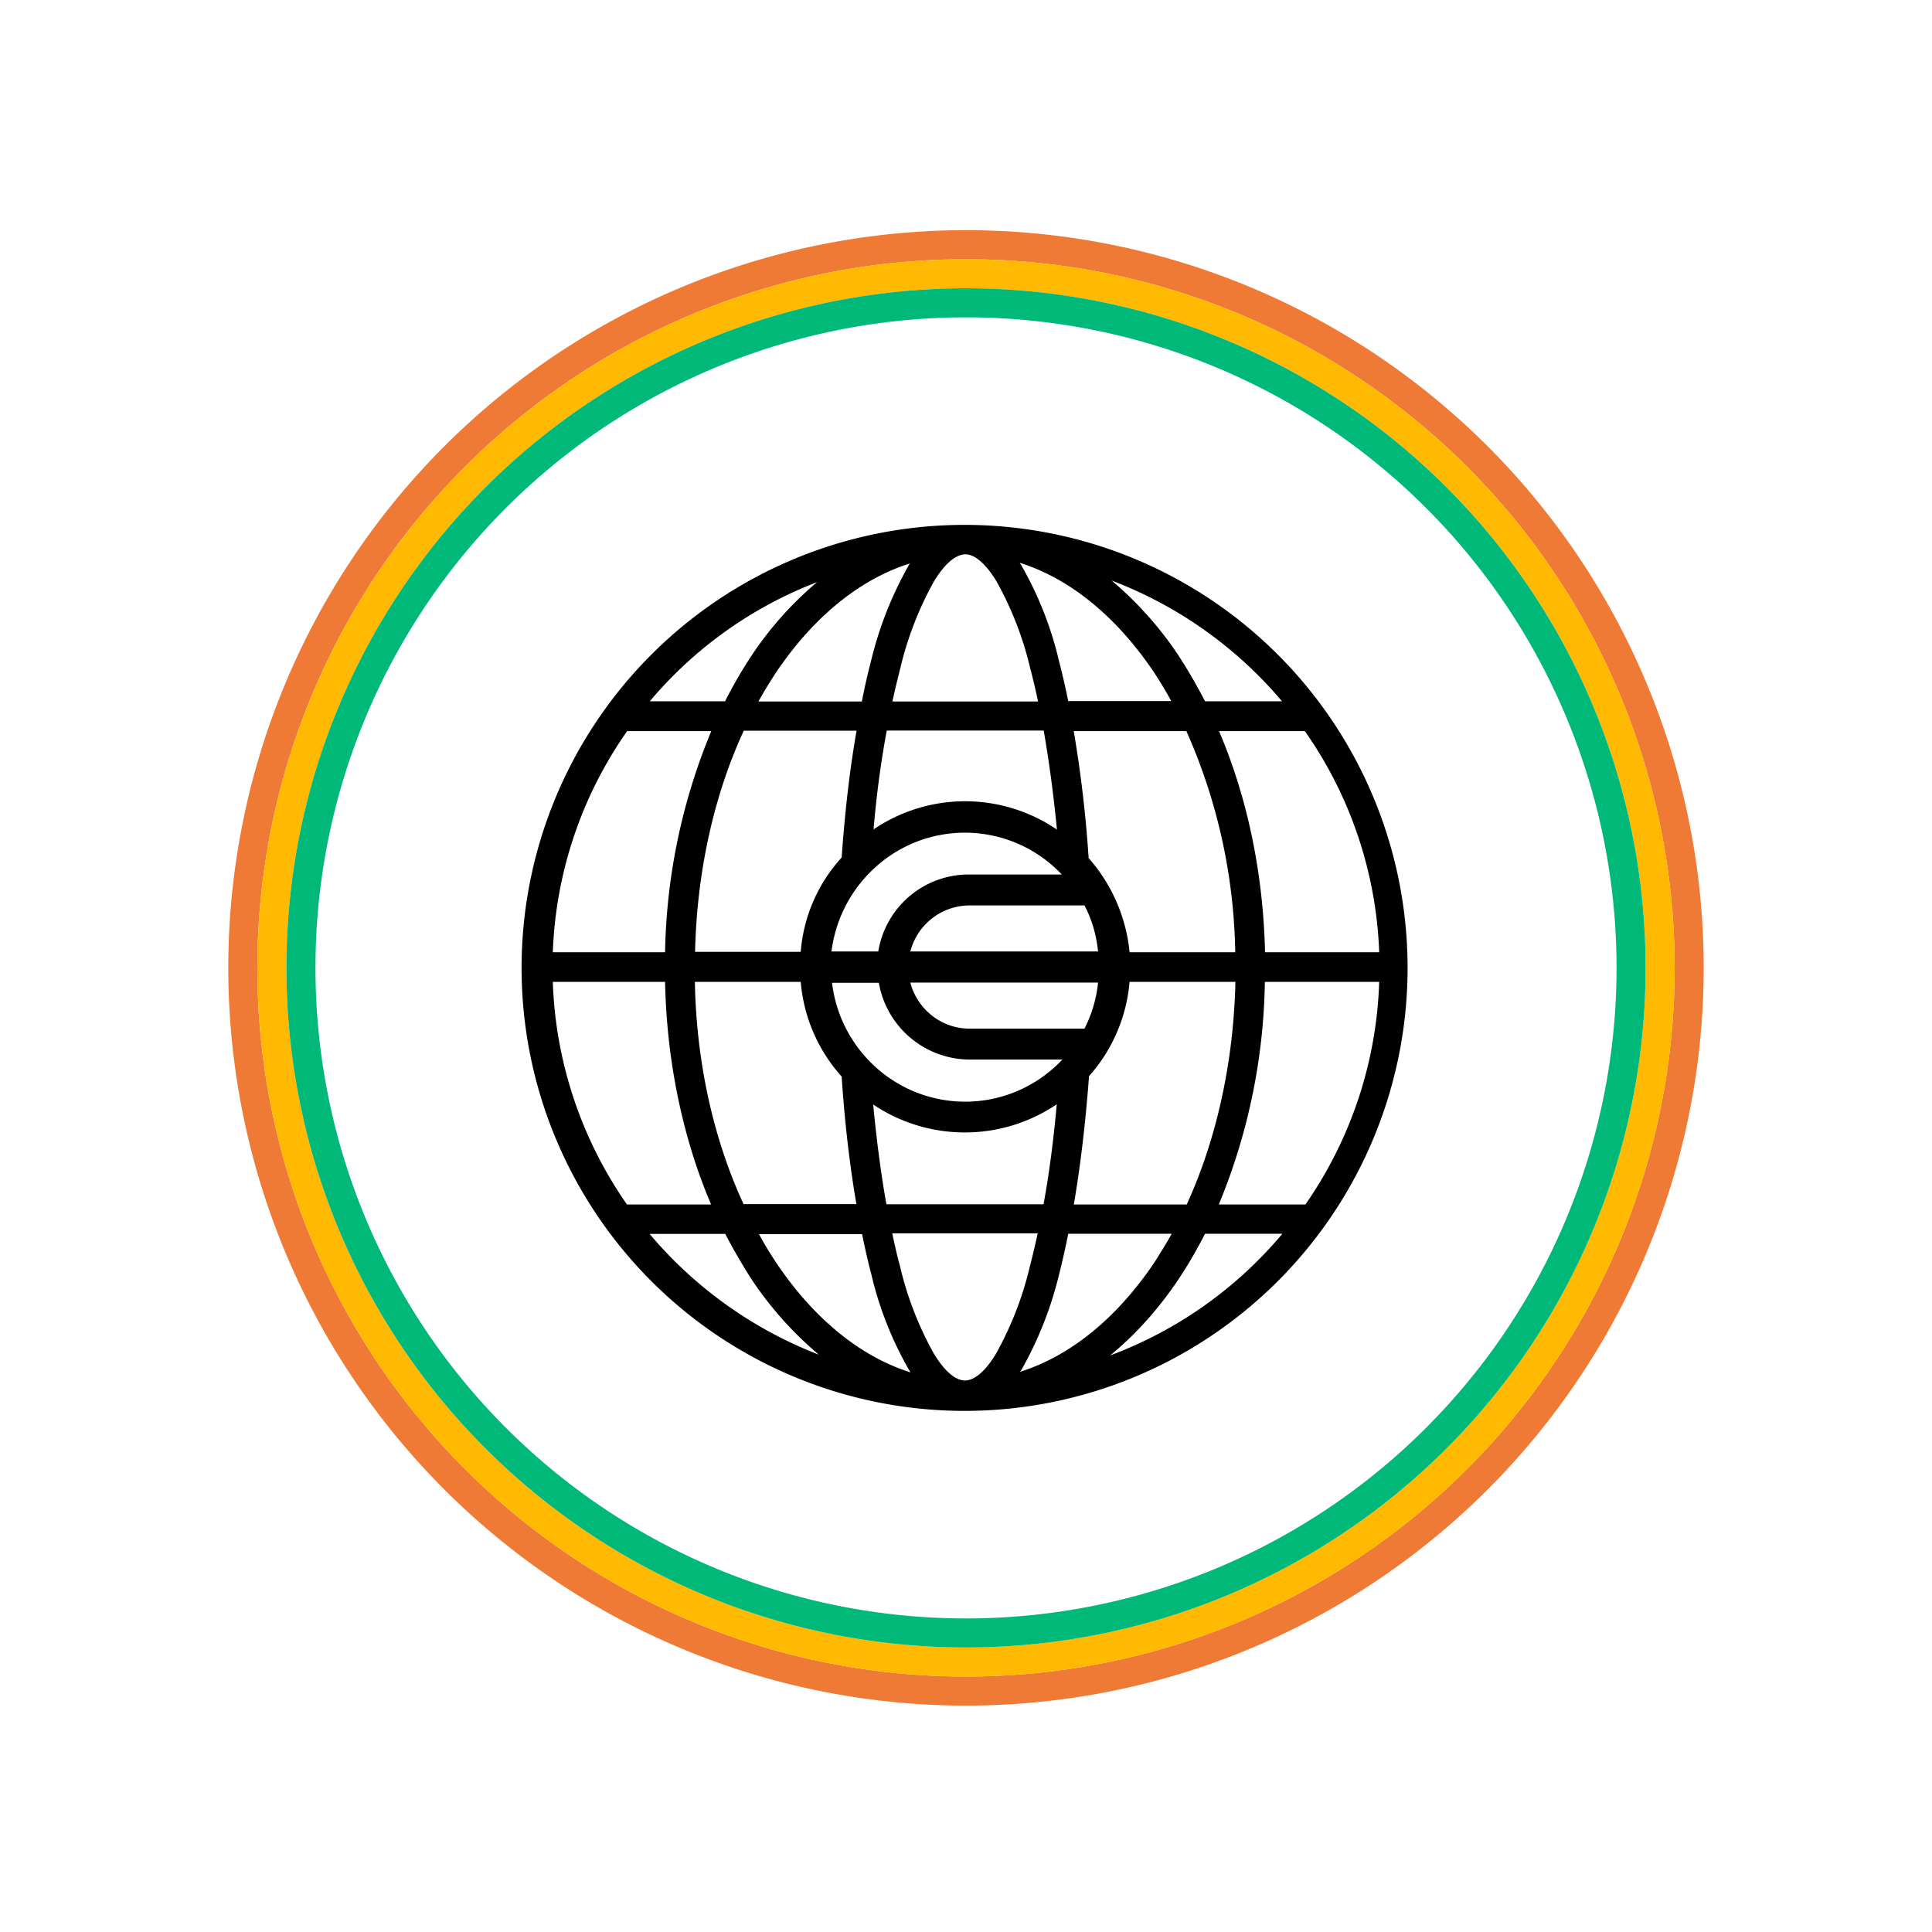 <svg xmlns="http://www.w3.org/2000/svg" fill="none" viewBox="0 0 1024 1024"><path fill="#fff" d="M0 0h1024v1024H0z"/><g clip-path="url(#a)"><path fill="#000" d="M512 278.2h-1.5a234.8 234.8 0 1 0 1.5 0M293 520.4h59.5c.9 43.1 9.7 83.6 24.4 118h-44.6a218.8 218.8 0 0 1-39.3-118m305.7-15.7a88.3 88.3 0 0 0-21.7-49.9 655 655 0 0 0-7.9-67.3h59.7a299.5 299.5 0 0 1 25.9 117.2zm-87.3-210.9h.3c4 0 9.7 3.3 16.4 14.2a177.4 177.4 0 0 1 18 46.5c1.5 5.5 2.8 11.3 4.1 17.3H473c1.3-6 2.7-11.8 4.1-17.3a179.5 179.5 0 0 1 18-46.5c6.6-10.8 12.3-14 16.3-14.2m41.8 93.5c2.8 16.1 5.2 33.7 7 52.4a86.4 86.4 0 0 0-97.2-.1c1.6-18.8 4-36.3 7-52.4h83.2zm28.8 117h-99.5a32.5 32.5 0 0 1 31.4-24.4h60.9c4 7.6 6.3 15.8 7.2 24.4m-120.8-42a70.6 70.6 0 0 1 100.4 0l1.2 1.2h-49a48.6 48.6 0 0 0-48.3 40.8h-24.8c2-15.8 9.1-30.6 20.5-42m105-90.6a382 382 0 0 0-4.9-21.3 187.6 187.6 0 0 0-20-50.8l-.8-1.3c27 8.5 51.7 29 71.3 58.3a208 208 0 0 1 9 15h-54.6Zm-84.6-72a195.4 195.4 0 0 0-20 50.9 330 330 0 0 0-4.8 21.2H402c2.8-5.2 6-10.2 9-14.9 19.7-29.4 44.3-49.8 71.4-58.3a8 8 0 0 0-1 1.2ZM454 387.3c-3.6 20.4-6.2 43-7.9 67.2a83.8 83.8 0 0 0-21.7 50h-56c1-43.6 10.4-83.8 25.8-117.2zM352.5 504.7H293c1.6-43.5 16-83.9 39.4-117.2H377a319 319 0 0 0-24.5 117.2m15.8 15.7h56.1a85.8 85.8 0 0 0 21.7 50.2c1.6 24.4 4.3 47.1 7.8 67.6h-59.8c-15.5-33.5-25-74-25.8-117.8m143.3 211.3c-4 0-9.8-3-16.6-14.2a177.4 177.4 0 0 1-18-46.5c-1.5-5.4-2.8-11.2-4.1-17.3H550c-1.3 6.1-2.7 11.9-4.1 17.3a179.5 179.5 0 0 1-18 46.5c-6.7 11.1-12.6 14.2-16.4 14.2Zm-41.8-93.5c-2.9-16.2-5.2-34-7-52.8a87 87 0 0 0 97.3-.1c-1.7 19-4 36.7-7 53h-83.3Zm92-75.3a70.6 70.6 0 0 1-100.5 0 71.4 71.4 0 0 1-20.3-42h24.8a49.1 49.1 0 0 0 48.3 40.7h49zm13-17.7h-60.9c-15 0-27.7-10.3-31.4-24.4H582a69.5 69.5 0 0 1-7.2 24.4M456.9 654c1.5 7.4 3.1 14.5 4.9 21.3a187.6 187.6 0 0 0 20 50.8l.8 1.3c-27-8.5-51.7-29-71.3-58.3-3.1-4.7-6.2-9.7-9-15h54.6Zm84.5 72a195.4 195.4 0 0 0 20-50.8q2.55-10.05 4.8-21.3H621c-2.8 5.2-6 10.2-9 15-19.7 29.3-44.3 49.7-71.4 58.2zm27.8-87.8c3.5-20.6 6.2-43.4 8-67.8a86.2 86.2 0 0 0 21.5-50h56.1c-1 43.9-10.5 84.5-25.8 118h-60v-.2Zm101.3-117.8H731a218.7 218.7 0 0 1-39.1 118H646a320.4 320.4 0 0 0 24.4-118Zm0-15.7c-1-43-9.8-83.1-24.4-117.2h45.5A217.7 217.7 0 0 1 731 504.7zm9-133h-40.8c-4.3-8.3-8.8-16.1-13.7-23.7a189.3 189.3 0 0 0-35.8-40.3 221 221 0 0 1 90.3 64M433 308.6a184.2 184.2 0 0 0-35 39.4 241 241 0 0 0-13.7 23.7h-39.9a218 218 0 0 1 88.5-63.1ZM344.2 654h40.2c4.3 8.3 8.9 16.1 13.7 23.7A189.3 189.3 0 0 0 434 718a221.8 221.8 0 0 1-89.7-64Zm244.2 64.4c13.5-11 26-25 36.6-40.9 4.9-7.4 9.4-15.2 13.7-23.6h41a218.8 218.8 0 0 1-91.3 64.5"/><path stroke="#EF7A36" stroke-miterlimit="10" stroke-width="15.4" d="M512 896.3a383.3 383.3 0 1 0 0-766.6 383.3 383.3 0 0 0 0 766.6Z"/><path stroke="#FFB900" stroke-miterlimit="10" stroke-width="15.4" d="M512 880.9a367.9 367.9 0 1 0 0-735.8 367.9 367.9 0 0 0 0 735.8Z"/><path stroke="#00B979" stroke-miterlimit="10" stroke-width="15.4" d="M512 865.5a352.5 352.5 0 1 0 0-705 352.5 352.5 0 0 0 0 705Z"/></g><defs><clipPath id="a"><path fill="#fff" d="M121 122h782v782H121z"/></clipPath></defs></svg>